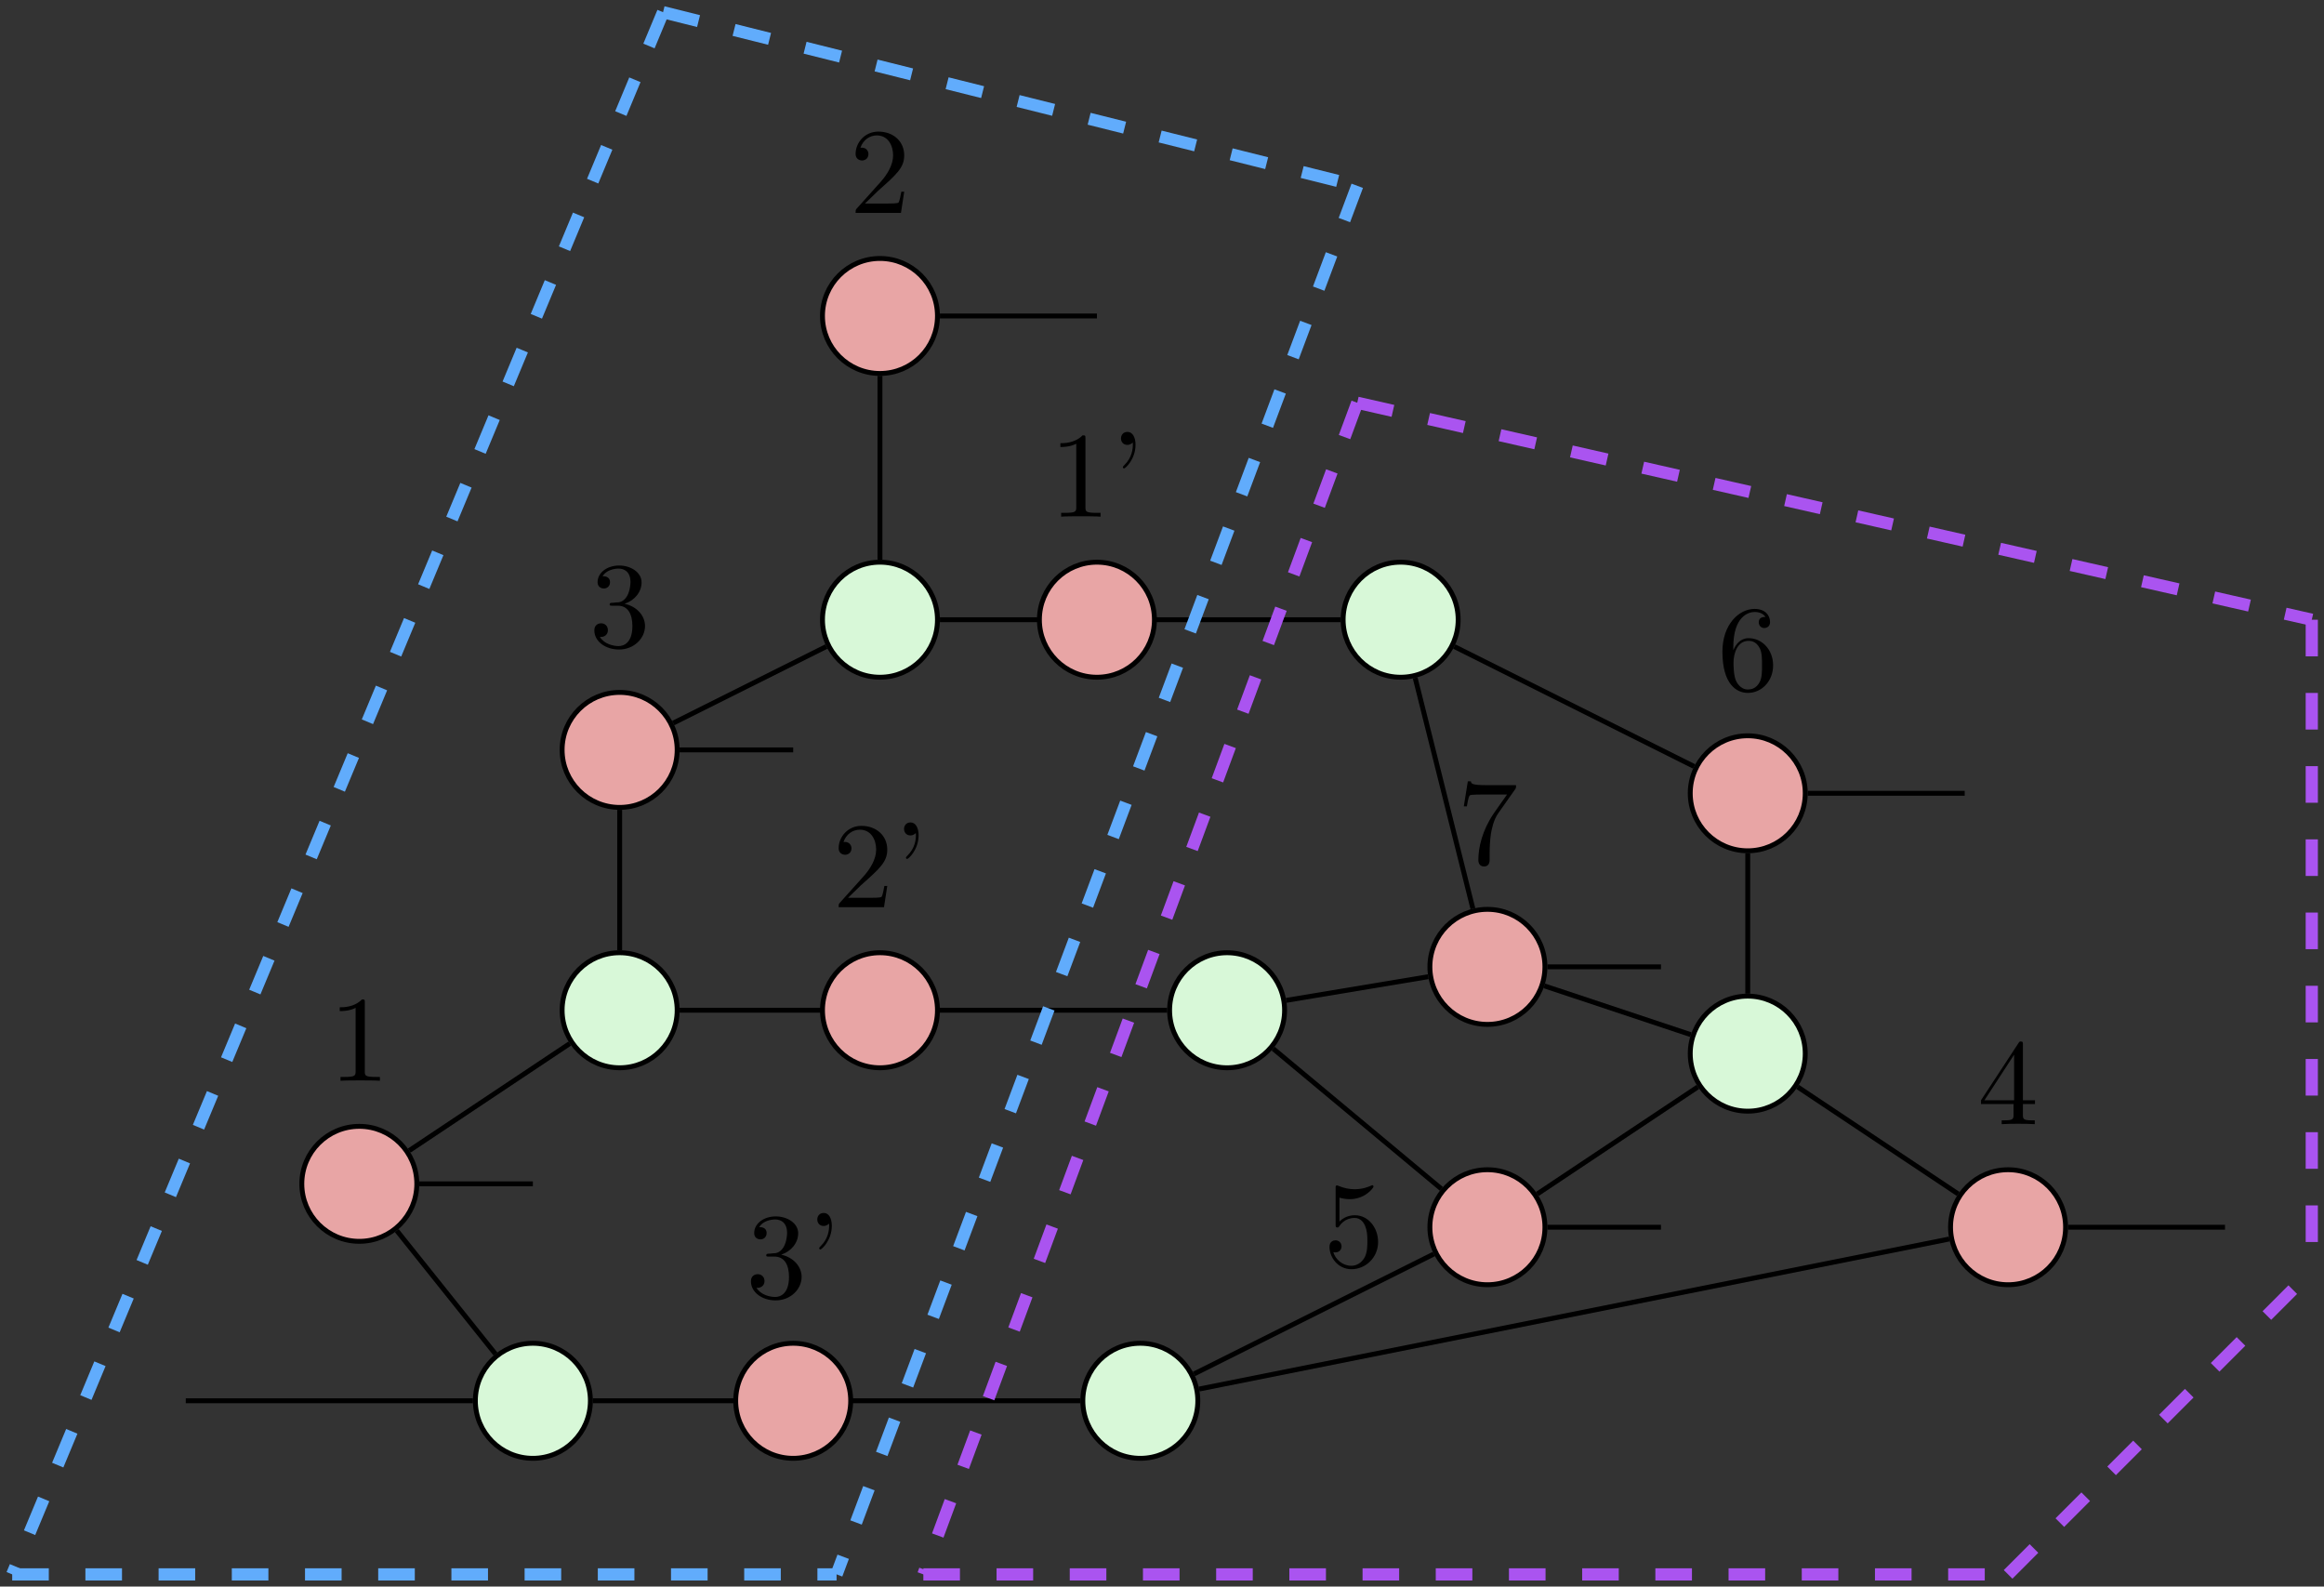 <?xml version="1.0" encoding="UTF-8"?>
<svg xmlns="http://www.w3.org/2000/svg" xmlns:xlink="http://www.w3.org/1999/xlink" width="189.791pt" height="129.555pt" viewBox="0 0 189.791 129.555" version="1.1">
<rect x="0" y="0" width="189.791" height="129.555" fill="#333333" stroke="none"/>
<defs>
<g>
<symbol overflow="visible" id="glyph0-0">
<path style="stroke:none;" d=""/>
</symbol>
<symbol overflow="visible" id="glyph0-1">
<path style="stroke:none;" d="M 2.938 -6.375 C 2.938 -6.625 2.938 -6.641 2.703 -6.641 C 2.078 -6 1.203 -6 0.891 -6 L 0.891 -5.688 C 1.094 -5.688 1.672 -5.688 2.188 -5.953 L 2.188 -0.781 C 2.188 -0.422 2.156 -0.312 1.266 -0.312 L 0.953 -0.312 L 0.953 0 C 1.297 -0.031 2.156 -0.031 2.562 -0.031 C 2.953 -0.031 3.828 -0.031 4.172 0 L 4.172 -0.312 L 3.859 -0.312 C 2.953 -0.312 2.938 -0.422 2.938 -0.781 Z M 2.938 -6.375 "/>
</symbol>
<symbol overflow="visible" id="glyph0-2">
<path style="stroke:none;" d="M 1.266 -0.766 L 2.328 -1.797 C 3.875 -3.172 4.469 -3.703 4.469 -4.703 C 4.469 -5.844 3.578 -6.641 2.359 -6.641 C 1.234 -6.641 0.5 -5.719 0.5 -4.828 C 0.5 -4.281 1 -4.281 1.031 -4.281 C 1.203 -4.281 1.547 -4.391 1.547 -4.812 C 1.547 -5.062 1.359 -5.328 1.016 -5.328 C 0.938 -5.328 0.922 -5.328 0.891 -5.312 C 1.109 -5.969 1.656 -6.328 2.234 -6.328 C 3.141 -6.328 3.562 -5.516 3.562 -4.703 C 3.562 -3.906 3.078 -3.125 2.516 -2.5 L 0.609 -0.375 C 0.5 -0.266 0.5 -0.234 0.5 0 L 4.203 0 L 4.469 -1.734 L 4.234 -1.734 C 4.172 -1.438 4.109 -1 4 -0.844 C 3.938 -0.766 3.281 -0.766 3.062 -0.766 Z M 1.266 -0.766 "/>
</symbol>
<symbol overflow="visible" id="glyph0-3">
<path style="stroke:none;" d="M 2.891 -3.516 C 3.703 -3.781 4.281 -4.469 4.281 -5.266 C 4.281 -6.078 3.406 -6.641 2.453 -6.641 C 1.453 -6.641 0.688 -6.047 0.688 -5.281 C 0.688 -4.953 0.906 -4.766 1.203 -4.766 C 1.5 -4.766 1.703 -4.984 1.703 -5.281 C 1.703 -5.766 1.234 -5.766 1.094 -5.766 C 1.391 -6.266 2.047 -6.391 2.406 -6.391 C 2.828 -6.391 3.375 -6.172 3.375 -5.281 C 3.375 -5.156 3.344 -4.578 3.094 -4.141 C 2.797 -3.656 2.453 -3.625 2.203 -3.625 C 2.125 -3.609 1.891 -3.594 1.812 -3.594 C 1.734 -3.578 1.672 -3.562 1.672 -3.469 C 1.672 -3.359 1.734 -3.359 1.906 -3.359 L 2.344 -3.359 C 3.156 -3.359 3.531 -2.688 3.531 -1.703 C 3.531 -0.344 2.844 -0.062 2.406 -0.062 C 1.969 -0.062 1.219 -0.234 0.875 -0.812 C 1.219 -0.766 1.531 -0.984 1.531 -1.359 C 1.531 -1.719 1.266 -1.922 0.984 -1.922 C 0.734 -1.922 0.422 -1.781 0.422 -1.344 C 0.422 -0.438 1.344 0.219 2.438 0.219 C 3.656 0.219 4.562 -0.688 4.562 -1.703 C 4.562 -2.516 3.922 -3.297 2.891 -3.516 Z M 2.891 -3.516 "/>
</symbol>
<symbol overflow="visible" id="glyph0-4">
<path style="stroke:none;" d="M 2.938 -1.641 L 2.938 -0.781 C 2.938 -0.422 2.906 -0.312 2.172 -0.312 L 1.969 -0.312 L 1.969 0 C 2.375 -0.031 2.891 -0.031 3.312 -0.031 C 3.734 -0.031 4.25 -0.031 4.672 0 L 4.672 -0.312 L 4.453 -0.312 C 3.719 -0.312 3.703 -0.422 3.703 -0.781 L 3.703 -1.641 L 4.688 -1.641 L 4.688 -1.953 L 3.703 -1.953 L 3.703 -6.484 C 3.703 -6.688 3.703 -6.75 3.531 -6.75 C 3.453 -6.75 3.422 -6.75 3.344 -6.625 L 0.281 -1.953 L 0.281 -1.641 Z M 2.984 -1.953 L 0.562 -1.953 L 2.984 -5.672 Z M 2.984 -1.953 "/>
</symbol>
<symbol overflow="visible" id="glyph0-5">
<path style="stroke:none;" d="M 4.469 -2 C 4.469 -3.188 3.656 -4.188 2.578 -4.188 C 2.109 -4.188 1.672 -4.031 1.312 -3.672 L 1.312 -5.625 C 1.516 -5.562 1.844 -5.5 2.156 -5.5 C 3.391 -5.5 4.094 -6.406 4.094 -6.531 C 4.094 -6.594 4.062 -6.641 3.984 -6.641 C 3.984 -6.641 3.953 -6.641 3.906 -6.609 C 3.703 -6.516 3.219 -6.312 2.547 -6.312 C 2.156 -6.312 1.688 -6.391 1.219 -6.594 C 1.141 -6.625 1.125 -6.625 1.109 -6.625 C 1 -6.625 1 -6.547 1 -6.391 L 1 -3.438 C 1 -3.266 1 -3.188 1.141 -3.188 C 1.219 -3.188 1.234 -3.203 1.281 -3.266 C 1.391 -3.422 1.75 -3.969 2.562 -3.969 C 3.078 -3.969 3.328 -3.516 3.406 -3.328 C 3.562 -2.953 3.594 -2.578 3.594 -2.078 C 3.594 -1.719 3.594 -1.125 3.344 -0.703 C 3.109 -0.312 2.734 -0.062 2.281 -0.062 C 1.562 -0.062 0.984 -0.594 0.812 -1.172 C 0.844 -1.172 0.875 -1.156 0.984 -1.156 C 1.312 -1.156 1.484 -1.406 1.484 -1.641 C 1.484 -1.891 1.312 -2.141 0.984 -2.141 C 0.844 -2.141 0.5 -2.062 0.5 -1.609 C 0.5 -0.75 1.188 0.219 2.297 0.219 C 3.453 0.219 4.469 -0.734 4.469 -2 Z M 4.469 -2 "/>
</symbol>
<symbol overflow="visible" id="glyph0-6">
<path style="stroke:none;" d="M 1.312 -3.266 L 1.312 -3.516 C 1.312 -6.031 2.547 -6.391 3.062 -6.391 C 3.297 -6.391 3.719 -6.328 3.938 -5.984 C 3.781 -5.984 3.391 -5.984 3.391 -5.547 C 3.391 -5.234 3.625 -5.078 3.844 -5.078 C 4 -5.078 4.312 -5.172 4.312 -5.562 C 4.312 -6.156 3.875 -6.641 3.047 -6.641 C 1.766 -6.641 0.422 -5.359 0.422 -3.156 C 0.422 -0.484 1.578 0.219 2.5 0.219 C 3.609 0.219 4.562 -0.719 4.562 -2.031 C 4.562 -3.297 3.672 -4.25 2.562 -4.25 C 1.891 -4.25 1.516 -3.75 1.312 -3.266 Z M 2.5 -0.062 C 1.875 -0.062 1.578 -0.656 1.516 -0.812 C 1.328 -1.281 1.328 -2.078 1.328 -2.25 C 1.328 -3.031 1.656 -4.031 2.547 -4.031 C 2.719 -4.031 3.172 -4.031 3.484 -3.406 C 3.656 -3.047 3.656 -2.531 3.656 -2.047 C 3.656 -1.562 3.656 -1.062 3.484 -0.703 C 3.188 -0.109 2.734 -0.062 2.5 -0.062 Z M 2.5 -0.062 "/>
</symbol>
<symbol overflow="visible" id="glyph0-7">
<path style="stroke:none;" d="M 4.75 -6.078 C 4.828 -6.188 4.828 -6.203 4.828 -6.422 L 2.406 -6.422 C 1.203 -6.422 1.172 -6.547 1.141 -6.734 L 0.891 -6.734 L 0.562 -4.688 L 0.812 -4.688 C 0.844 -4.844 0.922 -5.469 1.062 -5.594 C 1.125 -5.656 1.906 -5.656 2.031 -5.656 L 4.094 -5.656 C 3.984 -5.5 3.203 -4.406 2.984 -4.078 C 2.078 -2.734 1.75 -1.344 1.75 -0.328 C 1.75 -0.234 1.75 0.219 2.219 0.219 C 2.672 0.219 2.672 -0.234 2.672 -0.328 L 2.672 -0.844 C 2.672 -1.391 2.703 -1.938 2.781 -2.469 C 2.828 -2.703 2.953 -3.562 3.406 -4.172 Z M 4.75 -6.078 "/>
</symbol>
<symbol overflow="visible" id="glyph0-8">
<path style="stroke:none;" d="M 2.047 -5.875 C 2.047 -6.469 1.812 -6.922 1.391 -6.922 C 1.031 -6.922 0.859 -6.656 0.859 -6.391 C 0.859 -6.125 1.031 -5.859 1.391 -5.859 C 1.578 -5.859 1.719 -5.969 1.781 -6.016 C 1.797 -6.047 1.797 -6.047 1.812 -6.047 C 1.828 -6.047 1.828 -5.906 1.828 -5.875 C 1.828 -5.547 1.766 -4.828 1.141 -4.219 C 1.016 -4.094 1.016 -4.078 1.016 -4.047 C 1.016 -3.984 1.062 -3.938 1.109 -3.938 C 1.219 -3.938 2.047 -4.688 2.047 -5.875 Z M 2.047 -5.875 "/>
</symbol>
</g>
<clipPath id="clip1">
  <path d="M 0 0 L 69 0 L 69 129.555 L 0 129.555 Z M 0 0 "/>
</clipPath>
<clipPath id="clip2">
  <path d="M 0 128 L 69 128 L 69 129.555 L 0 129.555 Z M 0 128 "/>
</clipPath>
<clipPath id="clip3">
  <path d="M 54 1 L 125 1 L 125 129.555 L 54 129.555 Z M 54 1 "/>
</clipPath>
<clipPath id="clip4">
  <path d="M 61 18 L 125 18 L 125 129.555 L 61 129.555 Z M 61 18 "/>
</clipPath>
<clipPath id="clip5">
  <path d="M 96 18 L 189.789 18 L 189.789 65 L 96 65 Z M 96 18 "/>
</clipPath>
<clipPath id="clip6">
  <path d="M 74 128 L 165 128 L 165 129.555 L 74 129.555 Z M 74 128 "/>
</clipPath>
<clipPath id="clip7">
  <path d="M 188 50 L 189.789 50 L 189.789 105 L 188 105 Z M 188 50 "/>
</clipPath>
<clipPath id="clip8">
  <path d="M 149 89 L 189.789 89 L 189.789 129.555 L 149 129.555 Z M 149 89 "/>
</clipPath>
</defs>
<g id="surface1">
<path style="fill:none;stroke-width:0.399;stroke-linecap:butt;stroke-linejoin:miter;stroke:rgb(0%,0%,0%);stroke-opacity:1;stroke-miterlimit:10;" d="M -0.001 34.082 L -0.001 19.07 " transform="matrix(1,0,0,-1,71.864,64.777)"/>
<path style="fill:none;stroke-width:0.399;stroke-linecap:butt;stroke-linejoin:miter;stroke:rgb(0%,0%,0%);stroke-opacity:1;stroke-miterlimit:10;" d="M -4.38 11.984 L -16.884 5.734 " transform="matrix(1,0,0,-1,71.864,64.777)"/>
<path style="fill:none;stroke-width:0.399;stroke-linecap:butt;stroke-linejoin:miter;stroke:rgb(0%,0%,0%);stroke-opacity:1;stroke-miterlimit:10;" d="M -21.259 -1.352 L -21.259 -12.821 " transform="matrix(1,0,0,-1,71.864,64.777)"/>
<path style="fill:none;stroke-width:0.399;stroke-linecap:butt;stroke-linejoin:miter;stroke:rgb(0%,0%,0%);stroke-opacity:1;stroke-miterlimit:10;" d="M -25.333 -20.434 L -38.446 -29.176 " transform="matrix(1,0,0,-1,71.864,64.777)"/>
<path style="fill:none;stroke-width:0.399;stroke-linecap:butt;stroke-linejoin:miter;stroke:rgb(0%,0%,0%);stroke-opacity:1;stroke-miterlimit:10;" d="M 66.222 -19.711 L 54.249 -15.723 " transform="matrix(1,0,0,-1,71.864,64.777)"/>
<path style="fill:none;stroke-width:0.399;stroke-linecap:butt;stroke-linejoin:miter;stroke:rgb(0%,0%,0%);stroke-opacity:1;stroke-miterlimit:10;" d="M 70.866 -16.364 L 70.866 -4.895 " transform="matrix(1,0,0,-1,71.864,64.777)"/>
<path style="fill:none;stroke-width:0.399;stroke-linecap:butt;stroke-linejoin:miter;stroke:rgb(0%,0%,0%);stroke-opacity:1;stroke-miterlimit:10;" d="M 66.792 -23.977 L 53.679 -32.719 " transform="matrix(1,0,0,-1,71.864,64.777)"/>
<path style="fill:none;stroke-width:0.399;stroke-linecap:butt;stroke-linejoin:miter;stroke:rgb(0%,0%,0%);stroke-opacity:1;stroke-miterlimit:10;" d="M 74.941 -23.977 L 88.054 -32.719 " transform="matrix(1,0,0,-1,71.864,64.777)"/>
<path style="fill:none;stroke-width:0.399;stroke-linecap:butt;stroke-linejoin:miter;stroke:rgb(0%,0%,0%);stroke-opacity:1;stroke-miterlimit:10;" d="M -39.462 -35.711 L -31.403 -45.785 " transform="matrix(1,0,0,-1,71.864,64.777)"/>
<path style="fill:none;stroke-width:0.399;stroke-linecap:butt;stroke-linejoin:miter;stroke:rgb(0%,0%,0%);stroke-opacity:1;stroke-miterlimit:10;" d="M -56.692 -49.606 L -33.243 -49.606 " transform="matrix(1,0,0,-1,71.864,64.777)"/>
<path style="fill:none;stroke-width:0.399;stroke-linecap:butt;stroke-linejoin:miter;stroke:rgb(0%,0%,0%);stroke-opacity:1;stroke-miterlimit:10;" d="M 4.894 38.976 L 17.718 38.976 " transform="matrix(1,0,0,-1,71.864,64.777)"/>
<path style="fill:none;stroke-width:0.399;stroke-linecap:butt;stroke-linejoin:miter;stroke:rgb(0%,0%,0%);stroke-opacity:1;stroke-miterlimit:10;" d="M 75.761 -0 L 88.585 -0 " transform="matrix(1,0,0,-1,71.864,64.777)"/>
<path style="fill:none;stroke-width:0.399;stroke-linecap:butt;stroke-linejoin:miter;stroke:rgb(0%,0%,0%);stroke-opacity:1;stroke-miterlimit:10;" d="M 97.023 -35.434 L 109.843 -35.434 " transform="matrix(1,0,0,-1,71.864,64.777)"/>
<path style="fill:none;stroke-width:0.399;stroke-linecap:butt;stroke-linejoin:miter;stroke:rgb(0%,0%,0%);stroke-opacity:1;stroke-miterlimit:10;" d="M 54.503 -35.434 L 63.781 -35.434 " transform="matrix(1,0,0,-1,71.864,64.777)"/>
<path style="fill:none;stroke-width:0.399;stroke-linecap:butt;stroke-linejoin:miter;stroke:rgb(0%,0%,0%);stroke-opacity:1;stroke-miterlimit:10;" d="M 54.503 -14.172 L 63.781 -14.172 " transform="matrix(1,0,0,-1,71.864,64.777)"/>
<path style="fill:none;stroke-width:0.399;stroke-linecap:butt;stroke-linejoin:miter;stroke:rgb(0%,0%,0%);stroke-opacity:1;stroke-miterlimit:10;" d="M -37.626 -31.891 L -28.348 -31.891 " transform="matrix(1,0,0,-1,71.864,64.777)"/>
<path style="fill:none;stroke-width:0.399;stroke-linecap:butt;stroke-linejoin:miter;stroke:rgb(0%,0%,0%);stroke-opacity:1;stroke-miterlimit:10;" d="M -16.364 3.543 L -7.087 3.543 " transform="matrix(1,0,0,-1,71.864,64.777)"/>
<path style="fill:none;stroke-width:0.399;stroke-linecap:butt;stroke-linejoin:miter;stroke:rgb(0%,0%,0%);stroke-opacity:1;stroke-miterlimit:10;" d="M 43.706 9.425 L 48.421 -9.422 " transform="matrix(1,0,0,-1,71.864,64.777)"/>
<path style="fill:none;stroke-width:0.399;stroke-linecap:butt;stroke-linejoin:miter;stroke:rgb(0%,0%,0%);stroke-opacity:1;stroke-miterlimit:10;" d="M 46.898 11.984 L 66.488 2.191 " transform="matrix(1,0,0,-1,71.864,64.777)"/>
<path style="fill:none;stroke-width:0.399;stroke-linecap:butt;stroke-linejoin:miter;stroke:rgb(0%,0%,0%);stroke-opacity:1;stroke-miterlimit:10;" d="M 4.894 14.172 L 37.624 14.172 " transform="matrix(1,0,0,-1,71.864,64.777)"/>
<path style="fill:none;stroke-width:0.399;stroke-linecap:butt;stroke-linejoin:miter;stroke:rgb(0%,0%,0%);stroke-opacity:1;stroke-miterlimit:10;" d="M 33.175 -16.91 L 44.777 -14.977 " transform="matrix(1,0,0,-1,71.864,64.777)"/>
<path style="fill:none;stroke-width:0.399;stroke-linecap:butt;stroke-linejoin:miter;stroke:rgb(0%,0%,0%);stroke-opacity:1;stroke-miterlimit:10;" d="M -16.364 -17.715 L 23.452 -17.715 " transform="matrix(1,0,0,-1,71.864,64.777)"/>
<path style="fill:none;stroke-width:0.399;stroke-linecap:butt;stroke-linejoin:miter;stroke:rgb(0%,0%,0%);stroke-opacity:1;stroke-miterlimit:10;" d="M 32.109 -20.852 L 45.847 -32.301 " transform="matrix(1,0,0,-1,71.864,64.777)"/>
<path style="fill:none;stroke-width:0.399;stroke-linecap:butt;stroke-linejoin:miter;stroke:rgb(0%,0%,0%);stroke-opacity:1;stroke-miterlimit:10;" d="M 25.64 -47.418 L 45.23 -37.621 " transform="matrix(1,0,0,-1,71.864,64.777)"/>
<path style="fill:none;stroke-width:0.399;stroke-linecap:butt;stroke-linejoin:miter;stroke:rgb(0%,0%,0%);stroke-opacity:1;stroke-miterlimit:10;" d="M 26.062 -48.649 L 87.327 -36.395 " transform="matrix(1,0,0,-1,71.864,64.777)"/>
<path style="fill:none;stroke-width:0.399;stroke-linecap:butt;stroke-linejoin:miter;stroke:rgb(0%,0%,0%);stroke-opacity:1;stroke-miterlimit:10;" d="M -23.45 -49.606 L 16.366 -49.606 " transform="matrix(1,0,0,-1,71.864,64.777)"/>
<g clip-path="url(#clip1)" clip-rule="nonzero">
<path style="fill:none;stroke-width:0.996;stroke-linecap:butt;stroke-linejoin:miter;stroke:rgb(38.039%,67.45%,98.824%);stroke-opacity:1;stroke-dasharray:2.989,2.989;stroke-miterlimit:10;" d="M -17.716 63.781 L -70.868 -63.782 " transform="matrix(1,0,0,-1,71.864,64.777)"/>
</g>
<g clip-path="url(#clip2)" clip-rule="nonzero">
<path style="fill:none;stroke-width:0.996;stroke-linecap:butt;stroke-linejoin:miter;stroke:rgb(38.039%,67.45%,98.824%);stroke-opacity:1;stroke-dasharray:2.989,2.989;stroke-miterlimit:10;" d="M -70.868 -63.782 L -3.544 -63.782 " transform="matrix(1,0,0,-1,71.864,64.777)"/>
</g>
<path style="fill:none;stroke-width:0.996;stroke-linecap:butt;stroke-linejoin:miter;stroke:rgb(38.039%,67.45%,98.824%);stroke-opacity:1;stroke-dasharray:2.989,2.989;stroke-miterlimit:10;" d="M -17.716 63.781 L 38.976 49.605 " transform="matrix(1,0,0,-1,71.864,64.777)"/>
<g clip-path="url(#clip3)" clip-rule="nonzero">
<path style="fill:none;stroke-width:0.996;stroke-linecap:butt;stroke-linejoin:miter;stroke:rgb(38.039%,67.45%,98.824%);stroke-opacity:1;stroke-dasharray:2.989,2.989;stroke-miterlimit:10;" d="M 38.976 49.605 L -3.544 -63.782 " transform="matrix(1,0,0,-1,71.864,64.777)"/>
</g>
<g clip-path="url(#clip4)" clip-rule="nonzero">
<path style="fill:none;stroke-width:0.996;stroke-linecap:butt;stroke-linejoin:miter;stroke:rgb(66.666%,32.939%,94.119%);stroke-opacity:1;stroke-dasharray:2.989,2.989;stroke-miterlimit:10;" d="M 38.976 31.89 L 3.542 -63.782 " transform="matrix(1,0,0,-1,71.864,64.777)"/>
</g>
<g clip-path="url(#clip5)" clip-rule="nonzero">
<path style="fill:none;stroke-width:0.996;stroke-linecap:butt;stroke-linejoin:miter;stroke:rgb(66.666%,32.939%,94.119%);stroke-opacity:1;stroke-dasharray:2.989,2.989;stroke-miterlimit:10;" d="M 38.976 31.89 L 116.929 14.172 " transform="matrix(1,0,0,-1,71.864,64.777)"/>
</g>
<g clip-path="url(#clip6)" clip-rule="nonzero">
<path style="fill:none;stroke-width:0.996;stroke-linecap:butt;stroke-linejoin:miter;stroke:rgb(66.666%,32.939%,94.119%);stroke-opacity:1;stroke-dasharray:2.989,2.989;stroke-miterlimit:10;" d="M 3.542 -63.782 L 92.128 -63.782 " transform="matrix(1,0,0,-1,71.864,64.777)"/>
</g>
<g clip-path="url(#clip7)" clip-rule="nonzero">
<path style="fill:none;stroke-width:0.996;stroke-linecap:butt;stroke-linejoin:miter;stroke:rgb(66.666%,32.939%,94.119%);stroke-opacity:1;stroke-dasharray:2.989,2.989;stroke-miterlimit:10;" d="M 116.929 14.172 L 116.929 -38.977 " transform="matrix(1,0,0,-1,71.864,64.777)"/>
</g>
<g clip-path="url(#clip8)" clip-rule="nonzero">
<path style="fill:none;stroke-width:0.996;stroke-linecap:butt;stroke-linejoin:miter;stroke:rgb(66.666%,32.939%,94.119%);stroke-opacity:1;stroke-dasharray:2.989,2.989;stroke-miterlimit:10;" d="M 92.128 -63.782 L 116.929 -38.977 " transform="matrix(1,0,0,-1,71.864,64.777)"/>
</g>
<path style="fill-rule:nonzero;fill:rgb(90.979%,64.705%,64.705%);fill-opacity:1;stroke-width:0.399;stroke-linecap:butt;stroke-linejoin:miter;stroke:rgb(0%,0%,0%);stroke-opacity:1;stroke-miterlimit:10;" d="M -37.825 -31.891 C -37.825 -29.297 -39.926 -27.196 -42.52 -27.196 C -45.114 -27.196 -47.216 -29.297 -47.216 -31.891 C -47.216 -34.485 -45.114 -36.586 -42.52 -36.586 C -39.926 -36.586 -37.825 -34.485 -37.825 -31.891 Z M -37.825 -31.891 " transform="matrix(1,0,0,-1,71.864,64.777)"/>
<g style="fill:rgb(0%,0%,0%);fill-opacity:1;">
  <use xlink:href="#glyph0-1" x="26.854" y="88.252"/>
</g>
<path style="fill-rule:nonzero;fill:rgb(90.979%,64.705%,64.705%);fill-opacity:1;stroke-width:0.399;stroke-linecap:butt;stroke-linejoin:miter;stroke:rgb(0%,0%,0%);stroke-opacity:1;stroke-miterlimit:10;" d="M 4.695 38.976 C 4.695 41.57 2.593 43.672 -0.001 43.672 C -2.594 43.672 -4.696 41.57 -4.696 38.976 C -4.696 36.382 -2.594 34.281 -0.001 34.281 C 2.593 34.281 4.695 36.382 4.695 38.976 Z M 4.695 38.976 " transform="matrix(1,0,0,-1,71.864,64.777)"/>
<g style="fill:rgb(0%,0%,0%);fill-opacity:1;">
  <use xlink:href="#glyph0-2" x="69.374" y="17.386"/>
</g>
<path style="fill-rule:nonzero;fill:rgb(90.979%,64.705%,64.705%);fill-opacity:1;stroke-width:0.399;stroke-linecap:butt;stroke-linejoin:miter;stroke:rgb(0%,0%,0%);stroke-opacity:1;stroke-miterlimit:10;" d="M -16.563 3.543 C -16.563 6.136 -18.665 8.238 -21.259 8.238 C -23.852 8.238 -25.958 6.136 -25.958 3.543 C -25.958 0.949 -23.852 -1.153 -21.259 -1.153 C -18.665 -1.153 -16.563 0.949 -16.563 3.543 Z M -16.563 3.543 " transform="matrix(1,0,0,-1,71.864,64.777)"/>
<g style="fill:rgb(0%,0%,0%);fill-opacity:1;">
  <use xlink:href="#glyph0-3" x="48.114" y="52.819"/>
</g>
<path style="fill-rule:nonzero;fill:rgb(90.979%,64.705%,64.705%);fill-opacity:1;stroke-width:0.399;stroke-linecap:butt;stroke-linejoin:miter;stroke:rgb(0%,0%,0%);stroke-opacity:1;stroke-miterlimit:10;" d="M 96.823 -35.434 C 96.823 -32.84 94.722 -30.739 92.128 -30.739 C 89.534 -30.739 87.429 -32.84 87.429 -35.434 C 87.429 -38.028 89.534 -40.129 92.128 -40.129 C 94.722 -40.129 96.823 -38.028 96.823 -35.434 Z M 96.823 -35.434 " transform="matrix(1,0,0,-1,71.864,64.777)"/>
<g style="fill:rgb(0%,0%,0%);fill-opacity:1;">
  <use xlink:href="#glyph0-4" x="161.5" y="91.795"/>
</g>
<path style="fill-rule:nonzero;fill:rgb(90.979%,64.705%,64.705%);fill-opacity:1;stroke-width:0.399;stroke-linecap:butt;stroke-linejoin:miter;stroke:rgb(0%,0%,0%);stroke-opacity:1;stroke-miterlimit:10;" d="M 54.304 -35.434 C 54.304 -32.84 52.202 -30.739 49.609 -30.739 C 47.015 -30.739 44.909 -32.84 44.909 -35.434 C 44.909 -38.028 47.015 -40.129 49.609 -40.129 C 52.202 -40.129 54.304 -38.028 54.304 -35.434 Z M 54.304 -35.434 " transform="matrix(1,0,0,-1,71.864,64.777)"/>
<g style="fill:rgb(0%,0%,0%);fill-opacity:1;">
  <use xlink:href="#glyph0-5" x="108.074" y="103.421"/>
</g>
<path style="fill-rule:nonzero;fill:rgb(90.979%,64.705%,64.705%);fill-opacity:1;stroke-width:0.399;stroke-linecap:butt;stroke-linejoin:miter;stroke:rgb(0%,0%,0%);stroke-opacity:1;stroke-miterlimit:10;" d="M 75.562 -0 C 75.562 2.593 73.46 4.695 70.866 4.695 C 68.273 4.695 66.171 2.593 66.171 -0 C 66.171 -2.594 68.273 -4.696 70.866 -4.696 C 73.46 -4.696 75.562 -2.594 75.562 -0 Z M 75.562 -0 " transform="matrix(1,0,0,-1,71.864,64.777)"/>
<g style="fill:rgb(0%,0%,0%);fill-opacity:1;">
  <use xlink:href="#glyph0-6" x="140.24" y="56.362"/>
</g>
<path style="fill-rule:nonzero;fill:rgb(90.979%,64.705%,64.705%);fill-opacity:1;stroke-width:0.399;stroke-linecap:butt;stroke-linejoin:miter;stroke:rgb(0%,0%,0%);stroke-opacity:1;stroke-miterlimit:10;" d="M 54.304 -14.172 C 54.304 -11.578 52.202 -9.477 49.609 -9.477 C 47.015 -9.477 44.909 -11.578 44.909 -14.172 C 44.909 -16.766 47.015 -18.871 49.609 -18.871 C 52.202 -18.871 54.304 -16.766 54.304 -14.172 Z M 54.304 -14.172 " transform="matrix(1,0,0,-1,71.864,64.777)"/>
<g style="fill:rgb(0%,0%,0%);fill-opacity:1;">
  <use xlink:href="#glyph0-7" x="118.98" y="70.535"/>
</g>
<path style="fill-rule:nonzero;fill:rgb(84.705%,97.255%,84.705%);fill-opacity:1;stroke-width:0.399;stroke-linecap:butt;stroke-linejoin:miter;stroke:rgb(0%,0%,0%);stroke-opacity:1;stroke-miterlimit:10;" d="M 4.695 14.172 C 4.695 16.765 2.593 18.871 -0.001 18.871 C -2.594 18.871 -4.696 16.765 -4.696 14.172 C -4.696 11.578 -2.594 9.476 -0.001 9.476 C 2.593 9.476 4.695 11.578 4.695 14.172 Z M 4.695 14.172 " transform="matrix(1,0,0,-1,71.864,64.777)"/>
<path style="fill-rule:nonzero;fill:rgb(84.705%,97.255%,84.705%);fill-opacity:1;stroke-width:0.399;stroke-linecap:butt;stroke-linejoin:miter;stroke:rgb(0%,0%,0%);stroke-opacity:1;stroke-miterlimit:10;" d="M -16.563 -17.715 C -16.563 -15.121 -18.665 -13.02 -21.259 -13.02 C -23.852 -13.02 -25.958 -15.121 -25.958 -17.715 C -25.958 -20.309 -23.852 -22.414 -21.259 -22.414 C -18.665 -22.414 -16.563 -20.309 -16.563 -17.715 Z M -16.563 -17.715 " transform="matrix(1,0,0,-1,71.864,64.777)"/>
<path style="fill-rule:nonzero;fill:rgb(84.705%,97.255%,84.705%);fill-opacity:1;stroke-width:0.399;stroke-linecap:butt;stroke-linejoin:miter;stroke:rgb(0%,0%,0%);stroke-opacity:1;stroke-miterlimit:10;" d="M 75.562 -21.258 C 75.562 -18.668 73.46 -16.563 70.866 -16.563 C 68.273 -16.563 66.171 -18.668 66.171 -21.258 C 66.171 -23.852 68.273 -25.957 70.866 -25.957 C 73.46 -25.957 75.562 -23.852 75.562 -21.258 Z M 75.562 -21.258 " transform="matrix(1,0,0,-1,71.864,64.777)"/>
<path style="fill-rule:nonzero;fill:rgb(84.705%,97.255%,84.705%);fill-opacity:1;stroke-width:0.399;stroke-linecap:butt;stroke-linejoin:miter;stroke:rgb(0%,0%,0%);stroke-opacity:1;stroke-miterlimit:10;" d="M -23.649 -49.606 C -23.649 -47.012 -25.755 -44.91 -28.348 -44.91 C -30.942 -44.91 -33.044 -47.012 -33.044 -49.606 C -33.044 -52.2 -30.942 -54.305 -28.348 -54.305 C -25.755 -54.305 -23.649 -52.2 -23.649 -49.606 Z M -23.649 -49.606 " transform="matrix(1,0,0,-1,71.864,64.777)"/>
<path style="fill-rule:nonzero;fill:rgb(84.705%,97.255%,84.705%);fill-opacity:1;stroke-width:0.399;stroke-linecap:butt;stroke-linejoin:miter;stroke:rgb(0%,0%,0%);stroke-opacity:1;stroke-miterlimit:10;" d="M 47.218 14.172 C 47.218 16.765 45.113 18.871 42.519 18.871 C 39.925 18.871 37.824 16.765 37.824 14.172 C 37.824 11.578 39.925 9.476 42.519 9.476 C 45.113 9.476 47.218 11.578 47.218 14.172 Z M 47.218 14.172 " transform="matrix(1,0,0,-1,71.864,64.777)"/>
<path style="fill-rule:nonzero;fill:rgb(84.705%,97.255%,84.705%);fill-opacity:1;stroke-width:0.399;stroke-linecap:butt;stroke-linejoin:miter;stroke:rgb(0%,0%,0%);stroke-opacity:1;stroke-miterlimit:10;" d="M 33.042 -17.715 C 33.042 -15.121 30.941 -13.02 28.347 -13.02 C 25.753 -13.02 23.652 -15.121 23.652 -17.715 C 23.652 -20.309 25.753 -22.414 28.347 -22.414 C 30.941 -22.414 33.042 -20.309 33.042 -17.715 Z M 33.042 -17.715 " transform="matrix(1,0,0,-1,71.864,64.777)"/>
<path style="fill-rule:nonzero;fill:rgb(84.705%,97.255%,84.705%);fill-opacity:1;stroke-width:0.399;stroke-linecap:butt;stroke-linejoin:miter;stroke:rgb(0%,0%,0%);stroke-opacity:1;stroke-miterlimit:10;" d="M 25.956 -49.606 C 25.956 -47.012 23.855 -44.91 21.261 -44.91 C 18.667 -44.91 16.566 -47.012 16.566 -49.606 C 16.566 -52.2 18.667 -54.305 21.261 -54.305 C 23.855 -54.305 25.956 -52.2 25.956 -49.606 Z M 25.956 -49.606 " transform="matrix(1,0,0,-1,71.864,64.777)"/>
<path style="fill-rule:nonzero;fill:rgb(90.979%,64.705%,64.705%);fill-opacity:1;stroke-width:0.399;stroke-linecap:butt;stroke-linejoin:miter;stroke:rgb(0%,0%,0%);stroke-opacity:1;stroke-miterlimit:10;" d="M 22.413 14.172 C 22.413 16.765 20.312 18.871 17.718 18.871 C 15.124 18.871 13.019 16.765 13.019 14.172 C 13.019 11.578 15.124 9.476 17.718 9.476 C 20.312 9.476 22.413 11.578 22.413 14.172 Z M 22.413 14.172 " transform="matrix(1,0,0,-1,71.864,64.777)"/>
<g style="fill:rgb(0%,0%,0%);fill-opacity:1;">
  <use xlink:href="#glyph0-1" x="85.706" y="42.189"/>
  <use xlink:href="#glyph0-8" x="90.687" y="42.189"/>
</g>
<path style="fill-rule:nonzero;fill:rgb(90.979%,64.705%,64.705%);fill-opacity:1;stroke-width:0.399;stroke-linecap:butt;stroke-linejoin:miter;stroke:rgb(0%,0%,0%);stroke-opacity:1;stroke-miterlimit:10;" d="M 4.695 -17.715 C 4.695 -15.121 2.593 -13.02 -0.001 -13.02 C -2.594 -13.02 -4.696 -15.121 -4.696 -17.715 C -4.696 -20.309 -2.594 -22.414 -0.001 -22.414 C 2.593 -22.414 4.695 -20.309 4.695 -17.715 Z M 4.695 -17.715 " transform="matrix(1,0,0,-1,71.864,64.777)"/>
<g style="fill:rgb(0%,0%,0%);fill-opacity:1;">
  <use xlink:href="#glyph0-2" x="67.99" y="74.078"/>
  <use xlink:href="#glyph0-8" x="72.971" y="74.078"/>
</g>
<path style="fill-rule:nonzero;fill:rgb(90.979%,64.705%,64.705%);fill-opacity:1;stroke-width:0.399;stroke-linecap:butt;stroke-linejoin:miter;stroke:rgb(0%,0%,0%);stroke-opacity:1;stroke-miterlimit:10;" d="M -2.391 -49.606 C -2.391 -47.012 -4.493 -44.91 -7.087 -44.91 C -9.68 -44.91 -11.782 -47.012 -11.782 -49.606 C -11.782 -52.2 -9.68 -54.305 -7.087 -54.305 C -4.493 -54.305 -2.391 -52.2 -2.391 -49.606 Z M -2.391 -49.606 " transform="matrix(1,0,0,-1,71.864,64.777)"/>
<g style="fill:rgb(0%,0%,0%);fill-opacity:1;">
  <use xlink:href="#glyph0-3" x="60.903" y="105.968"/>
  <use xlink:href="#glyph0-8" x="65.884" y="105.968"/>
</g>
</g>
</svg>

